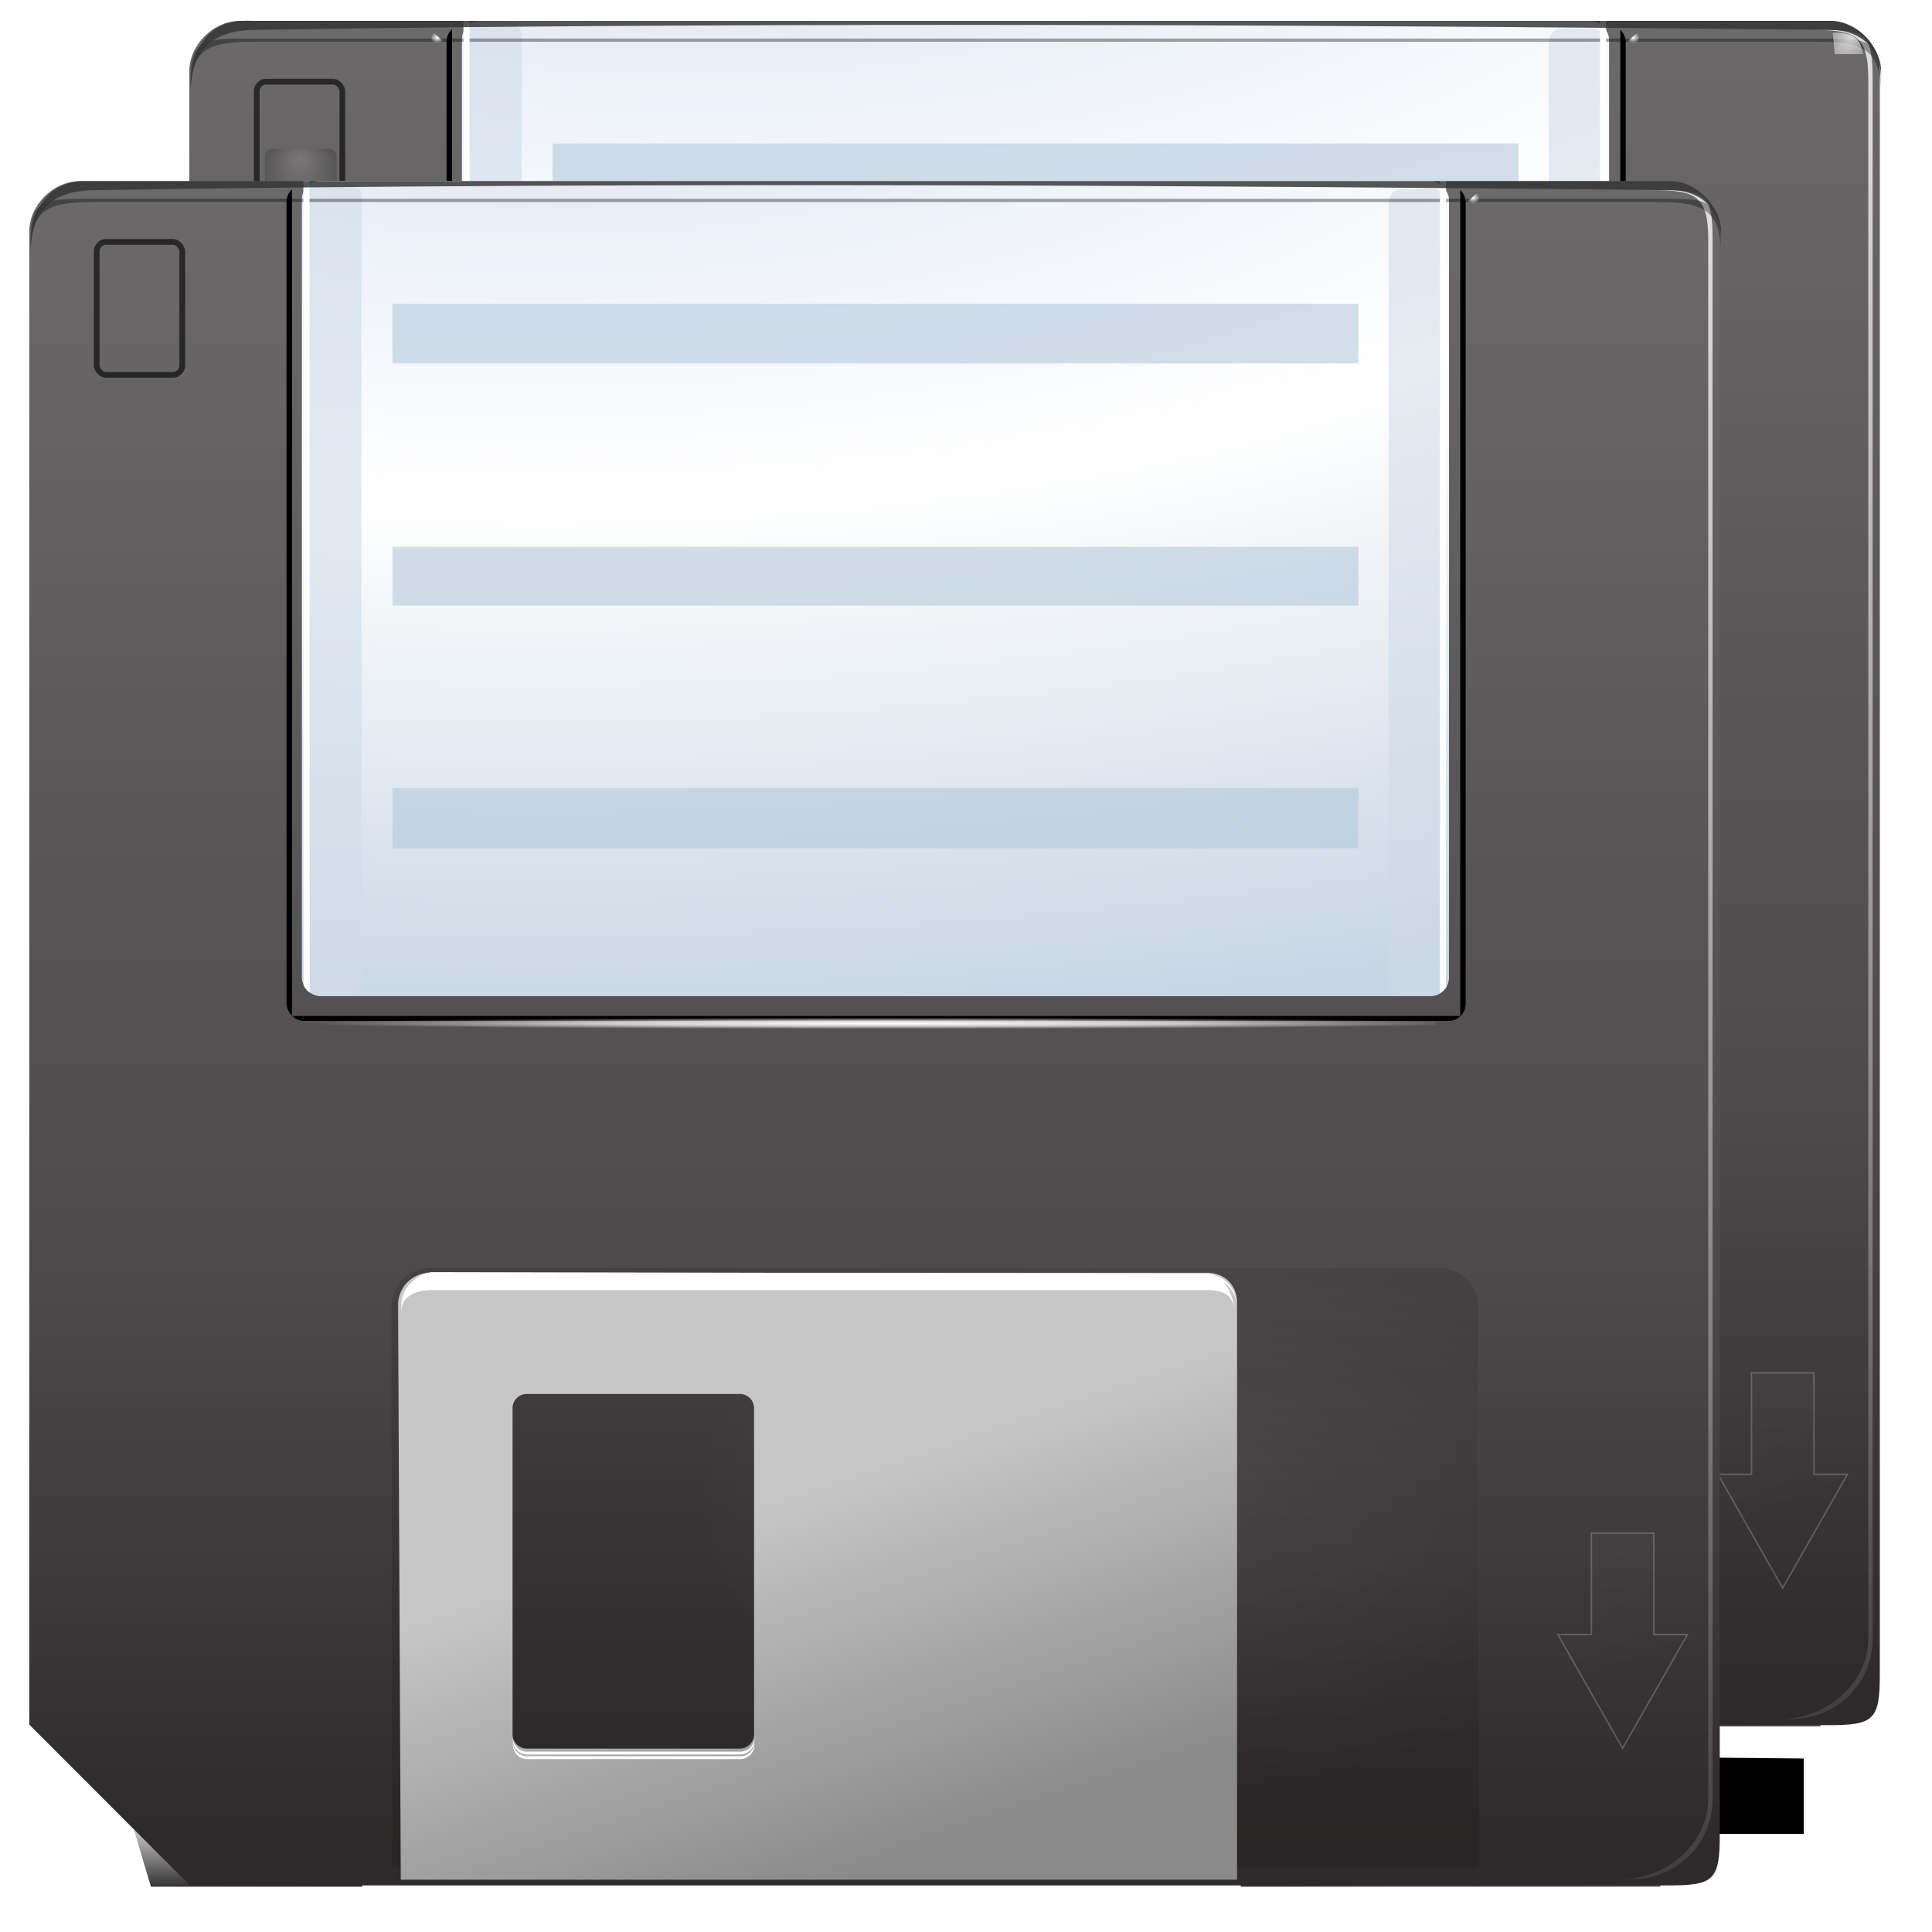 <svg xmlns="http://www.w3.org/2000/svg" xmlns:xlink="http://www.w3.org/1999/xlink" width="128" height="128"><filter id="B" width="1.142" height="2.593" x="-.071" y="-.796"><feGaussianBlur stdDeviation="2.987"/></filter><linearGradient id="c" gradientUnits="userSpaceOnUse"><stop offset="0" style="stop-color:#fff"/><stop offset="1" style="stop-color:#fff;stop-opacity:0"/></linearGradient><linearGradient id="a" gradientUnits="userSpaceOnUse"><stop offset="0"/><stop offset="1" style="stop-opacity:0"/></linearGradient><linearGradient id="b" gradientUnits="userSpaceOnUse"><stop offset="0" style="stop-color:#fff"/><stop offset="1"/></linearGradient><linearGradient id="h" x1="64" x2="56" y1="120.07" y2="96.316" gradientTransform="matrix(1 0 0 1.01 0 -1.31)" gradientUnits="userSpaceOnUse"><stop offset="0" style="stop-color:#8a8a8a"/><stop offset="1" style="stop-color:#c6c6c6"/></linearGradient><linearGradient xlink:href="#c" id="H" x1="89.605" x2="114.175" y1="42.336" y2="106.8"/><linearGradient xlink:href="#a" id="n" x1="68" x2="36" y1="120" y2="84"/><linearGradient xlink:href="#c" id="E" x1="110.46" x2="110.46" y1="-21.663" y2="139.15"/><linearGradient id="g" x1="-97.743" x2="-97.743" y1="1938" y2="1895.4" gradientTransform="matrix(2.56 0 0 2.583 317.2 -4887.4)" gradientUnits="userSpaceOnUse"><stop offset="0" style="stop-color:#2e2a2b"/><stop offset=".335" style="stop-color:#4c494a"/><stop offset=".667" style="stop-color:#5b595a"/><stop offset="1" style="stop-color:#6b696a"/></linearGradient><radialGradient xlink:href="#c" id="A" cx="118.17" cy="9.12" r="1.284" gradientTransform="matrix(1.209 .958 -1.402 1.769 -11.996 -120.41)"/><radialGradient xlink:href="#c" id="z" cx="118.17" cy="9.12" r="1.284" gradientTransform="matrix(1.209 .958 -1.402 1.769 -11.096 -120.71)"/><linearGradient id="d" gradientUnits="userSpaceOnUse"><stop offset="0" style="stop-color:#868385"/><stop offset="1" style="stop-color:#4a4949"/></linearGradient><radialGradient xlink:href="#d" id="Q" cx="16.035" cy="19.495" r="2.379" fy="18.539"/><radialGradient xlink:href="#c" id="v" cx="104.09" cy="9" r=".469" gradientTransform="matrix(1 0 0 .8 -80.464 1.91)"/><radialGradient xlink:href="#c" id="N" cx="104.09" cy="9" r=".469" gradientTransform="matrix(1 0 0 .8 -6.5 5.91)"/><radialGradient xlink:href="#c" id="G" cx="84" cy="91.983" r="32" gradientTransform="matrix(1 0 0 .621 -6 41.877)"/><linearGradient id="e" gradientUnits="userSpaceOnUse"><stop offset="0" style="stop-color:#fff"/><stop offset=".5" style="stop-color:#fff;stop-opacity:.698"/><stop offset="1" style="stop-color:#fff;stop-opacity:0"/></linearGradient><radialGradient xlink:href="#e" id="L" cx="64.802" cy="63.781" r="34.041" gradientTransform="matrix(1.14 0 0 .011 -15.08 67.1)"/><linearGradient id="f" gradientUnits="userSpaceOnUse"><stop offset="0" style="stop-color:#d0ced9"/><stop offset=".25" style="stop-color:#ecf1f9"/><stop offset=".5" style="stop-color:#fff"/><stop offset="1" style="stop-color:#c6d5e3"/></linearGradient><radialGradient xlink:href="#f" id="K" cx="100.31" cy="42.449" r="38" gradientTransform="matrix(4.571 0 0 1.857 -422.62 -80.72)"/><radialGradient xlink:href="#a" id="C" cx="28.481" cy="164.13" r="52.145" gradientTransform="matrix(5.492 -.115 .003 .125 -134.37 108.83)"/><clipPath id="O"><rect width="8" height="12" x="12" y="12" rx="1.079"/></clipPath><clipPath id="P"><rect width="8" height="12" x="12" y="12" rx="1.079"/></clipPath><clipPath id="F"><path d="M18.19 132.42a2.557 2.557 0 0 0-2.563 2.563v37.182h72v-37.183a2.557 2.557 0 0 0-2.562-2.562z"/></clipPath><clipPath id="M"><path d="M11.375-167.68c-2.953 0-3.375.364-3.375 3.344v.781c0-2.98.422-3.312 3.375-3.312h105.25c2.953 0 3.375.332 3.375 3.312v-.781c0-2.98-.422-3.344-3.375-3.344z"/></clipPath><clipPath id="J"><rect width="78.124" height="55.396" x="24.681" y="-68.245" rx="1.134"/></clipPath><radialGradient xlink:href="#a" id="i" cx="28.481" cy="164.13" r="52.145" gradientTransform="matrix(5.492 -.115 .003 .125 -128.37 104.83)"/><clipPath id="l"><path d="M18.19 132.42a2.557 2.557 0 0 0-2.563 2.563v37.182h72v-37.183a2.557 2.557 0 0 0-2.562-2.562z"/></clipPath><radialGradient xlink:href="#c" id="m" cx="84" cy="91.983" r="32" gradientTransform="matrix(1 0 0 .621 0 37.877)"/><linearGradient xlink:href="#c" id="o" x1="89.605" x2="114.175" y1="42.336" y2="106.8"/><clipPath id="q"><rect width="78.124" height="55.396" x="24.681" y="-68.245" rx="1.134"/></clipPath><radialGradient xlink:href="#f" id="r" cx="100.31" cy="42.449" r="38" gradientTransform="matrix(4.571 0 0 1.857 -416.62 -84.72)"/><radialGradient xlink:href="#e" id="s" cx="64.802" cy="63.781" r="34.041" gradientTransform="matrix(1.14 0 0 .011 -9.08 63.1)"/><clipPath id="t"><path d="M11.375-167.68c-2.953 0-3.375.364-3.375 3.344v.781c0-2.98.422-3.312 3.375-3.312h105.25c2.953 0 3.375.332 3.375 3.312v-.781c0-2.98-.422-3.344-3.375-3.344z"/></clipPath><radialGradient xlink:href="#c" id="u" cx="104.09" cy="9" r=".469" gradientTransform="matrix(1 0 0 .8 -.5 1.91)"/><clipPath id="w"><rect width="8" height="12" x="12" y="12" rx="1.079"/></clipPath><clipPath id="x"><rect width="8" height="12" x="12" y="12" rx="1.079"/></clipPath><radialGradient xlink:href="#d" id="y" cx="16.035" cy="19.495" r="2.379" fy="18.539"/><linearGradient xlink:href="#g" id="j" x1="-97.743" x2="-97.743" y1="1938" y2="1895.4" gradientTransform="matrix(2.56 0 0 2.583 317.2 -4887.4)"/><linearGradient xlink:href="#c" id="k" x1="116.46" x2="116.46" y1="-25.663" y2="135.15"/><linearGradient xlink:href="#h" id="p" x1="64" x2="56" y1="120.07" y2="96.316" gradientTransform="matrix(1 0 0 1.01 0 -1.31)"/><linearGradient xlink:href="#g" id="D" x1="-97.743" x2="-97.743" y1="1938" y2="1895.4" gradientTransform="matrix(2.56 0 0 2.583 311.2 -4883.4)"/><linearGradient xlink:href="#h" id="I" x1="64" x2="56" y1="120.07" y2="96.316" gradientTransform="matrix(1 0 0 1.01 -6 2.69)"/><g transform="translate(4.604 -6.618)"><path d="M16 121h14v-1h58.2v1H116v-4l-103.29-6.998z" style="fill-rule:evenodd;fill:url(#i);filter:url(#l)"/><path d="M11.3 8c-1.809 0-3.361 1.625-3.36 3.327v98.932l10.64 10.654h97.999c2.953 0 3.36-.347 3.36-3.327V11.326c0-1.813-1.558-3.327-3.36-3.327z" style="fill:url(#j)"/><path d="M115.4 8.6c2.953 0 3.775.333 3.775 3.313v103.28c0 2.979-2.822 5.312-5.775 5.312h.719c2.953 0 5.344-2.333 5.344-5.313V11.912c0-2.98-.39-3.312-3.344-3.312z" style="fill:url(#k)"/><path d="M16.781 130.44c-1.483 0-2.656 1.205-2.656 2.688v42.03a2.636 2.636 0 0 0 2.656 2.657h.156c-.408-.447-.687-1.032-.687-1.688v-39.969c0-1.391 1.112-2.531 2.5-2.531h65.594c1.388 0 2.5 1.14 2.5 2.531v39.97c0 .655-.249 1.24-.656 1.687h.124c1.484 0 2.688-1.174 2.688-2.656v-42.031a2.69 2.69 0 0 0-2.688-2.688z" style="clip-path:url(#l);fill:url(#Q);filter:url(#g)" transform="translate(16.4 -52.35)"/><path d="M34.5 80.009a2.557 2.557 0 0 0-2.563 2.563l.025 37.145h72l-.024-37.145a2.557 2.557 0 0 0-2.563-2.563z" style="fill-opacity:.128"/><path d="M34.6 80.072a2.557 2.557 0 0 0-2.563 2.563v37.182l71.981-.116V82.518a2.557 2.557 0 0 0-2.562-2.563z" style="opacity:.074;fill:url(#m)"/><path d="M52.938 84a.935.935 0 0 0-.938.938v23.061H40.94a.935.935 0 0 0-.938.938v6.125c0 .52.418.938.938.938h22.125c.52 0 .937-.418.937-.938V84.937a.935.935 0 0 0-.938-.938z" style="fill:url(#n);filter:url(#f)" transform="matrix(1 0 0 1.01 0 -1.31)"/><path d="M112.08 97.375v6.719h-2.25l4.344 7.531 4.344-7.531h-2.25v-6.719h-2.094z" style="opacity:.453;fill-rule:evenodd;stroke:#fff;stroke-width:.1;fill:url(#o);filter:url(#d)" transform="matrix(.988 0 0 1 .7 .2)"/><path d="M34.5 80.323a2.131 2.131 0 0 0-2.125 2.147l.177 38.067h55.406v-38.21c0-1.19-.823-2.004-2-2.004zm6.396 8.032H55.02a.94.94 0 0 1 .938.948V110.9a.94.94 0 0 1-.938.947H40.895a.94.94 0 0 1-.937-.947V89.303a.94.94 0 0 1 .938-.948z" style="fill:url(#p)"/><path d="M34.7 80.383a2.131 2.131 0 0 0-2.125 2.147v.19c0-1.19.948-2.148 2.125-2.148h51.156c1.03 0 1.896.757 2.094 1.737-.11-1.085-.99-1.926-2.094-1.926zm5.281 30.721v.19a.94.94 0 0 0 .938.947h14.125a.94.94 0 0 0 .937-.948v-.189a.94.94 0 0 1-.937.947H40.919a.94.94 0 0 1-.938-.947z" style="fill:#fff"/><path d="M34.7 80.281c-1.177 0-2.125 1.363-2.125 2.553v.19c0-1.19.948-1.548 2.125-1.548h51.156c1.03 0 1.696.157 1.894 1.137-.11-1.085-.79-2.23-1.894-2.23zm5.281 31.127v.19a.94.94 0 0 0 .938.947h14.125a.94.94 0 0 0 .937-.948v-.189a.94.94 0 0 1-.937.947H40.919a.94.94 0 0 1-.938-.947z" style="fill:#fff"/><path d="M24.694-69.481v56.656h78.1v-56.656z" style="fill:none;stroke:#000;stroke-width:.7;stroke-linecap:round;stroke-linejoin:round;stroke-dashoffset:1.088;clip-path:url(#q);filter:url(#j)" transform="translate(.3 76.485)"/><rect width="76" height="54" x="26" y="8" rx="1.234" style="fill:url(#r)"/><rect width="3.849" height="53.922" x="26.1" y="8" rx=".925" style="opacity:.613;fill:#cfdce7"/><rect width="3.795" height="53.467" x="98" y="8.5" rx=".897" ry=".925" style="opacity:.547;fill:#cfdce7"/><path d="M26 63.418h75.092v.729H26z" style="fill:url(#s);filter:url(#i)"/><path d="M12.375-168.28c-2.953 0-4.375.364-4.375 3.344v.781c0-2.98 1.422-3.312 4.375-3.312h103.25c2.953 0 4.375.332 4.375 3.312v-.781c0-2.98-1.422-3.344-4.375-3.344z" style="fill-opacity:.358;clip-path:url(#t);filter:url(#h)" transform="translate(0 176.85)"/><path d="M32 16.124v3.954h64v-3.954zm0 16.106v3.89h64v-3.89zm0 15.974v4h64v-4z" style="opacity:.565;fill:#b2c6d9;fill-rule:evenodd"/><path d="M101.4 8v53.806c.183-.102.294-.251.406-.4V8zM26.1 8l.014 53.301c.103.2.252.338.406.47l-.014-53.77z" style="fill:#fff"/><path d="m103.9 8.74-.75.688.938.062z" style="fill-rule:evenodd;fill:url(#u);filter:url(#e)"/><path d="m23.911 8.736-.75.687.938.063z" style="fill-rule:evenodd;fill:url(#v);filter:url(#e)" transform="matrix(-1 0 0 1 48 0)"/><g style="stroke-linecap:round;stroke-linejoin:round;stroke-dashoffset:4.15"><rect width="8" height="12" x="12" y="12" rx="1.079" style="opacity:.785;fill:none;stroke:#000;clip-path:url(#w);filter:url(#b)" transform="matrix(.756 0 0 .766 3.146 2.644)"/><rect width="8" height="12" x="12" y="12" rx="1.079" style="opacity:.785;clip-path:url(#x);stroke:url(#aa);fill:url(#z);filter:url(#b)" transform="matrix(.756 0 0 .766 3.146 2.644)"/><rect width="4.35" height="3.676" x="13.897" y="18.031" rx=".452" style="opacity:.785;stroke-width:.332;fill:url(#y);stroke:url(#ad);filter:url(#c)" transform="matrix(1.089 0 0 1.104 -2.18 -3.43)"/></g><path d="M11.4 8c-2.056.107-3.375 1.705-3.375 4.313v.593c0-2.98 1.422-4.312 4.375-4.312 36.521-.574 76.291-.273 104.25 0 1.896 0 3.375 1.128 3.375 3.312v-.594c0-1.543-1.548-3.312-3.375-3.312H12.4c-.37 0-.706-.015-1 0z" style="fill:#343434;fill-opacity:.828"/><g style="fill-rule:evenodd"><path d="m118.02 8.389.11 1.104h1.459c-.099-.472-.199-1.18-1.569-1.104z" style="fill:url(#z);filter:url(#a)" transform="matrix(-1.389 0 0 1.389 175.7 -2.24)"/><path d="m117.12 8.688.11 1.105h1.459c-.099-.472-.199-1.18-1.569-1.104z" style="opacity:.861;fill:url(#A);filter:url(#a)" transform="translate(-33.45 -2.36) scale(1.283)"/></g></g><path d="M16 121h14v-1h60v1h29v-4l-106.29-.998z" style="fill-rule:evenodd;stroke:#000;filter:url(#B)"/><path d="M10 125h14v-1h58.2v1H110v-4L6.71 114.002z" style="fill-rule:evenodd;fill:url(#C);filter:url(#l)"/><path d="M5.3 12c-1.809 0-3.361 1.625-3.36 3.327v98.932l10.64 10.654h97.999c2.953 0 3.36-.347 3.36-3.327V15.326c0-1.813-1.558-3.327-3.36-3.327z" style="fill:url(#D)"/><path d="M109.4 12.6c2.953 0 3.775.333 3.775 3.313v103.28c0 2.979-2.822 5.312-5.775 5.312h.719c2.953 0 5.344-2.333 5.344-5.313V15.912c0-2.98-.39-3.312-3.344-3.312z" style="fill:url(#E)"/><path d="M16.781 130.44c-1.483 0-2.656 1.205-2.656 2.688v42.03a2.636 2.636 0 0 0 2.656 2.657h.156c-.408-.447-.687-1.032-.687-1.688v-39.969c0-1.391 1.112-2.531 2.5-2.531h65.594c1.388 0 2.5 1.14 2.5 2.531v39.97c0 .655-.249 1.24-.656 1.687h.124c1.484 0 2.688-1.174 2.688-2.656v-42.031a2.69 2.69 0 0 0-2.688-2.688z" style="clip-path:url(#F);fill:url(#u);filter:url(#g)" transform="translate(10.4 -48.35)"/><path d="M28.5 84.009a2.557 2.557 0 0 0-2.563 2.563l.025 37.145h72l-.024-37.145a2.557 2.557 0 0 0-2.563-2.563z" style="fill-opacity:.128"/><path d="M28.6 84.072a2.557 2.557 0 0 0-2.563 2.563v37.182l71.981-.116V86.518a2.557 2.557 0 0 0-2.562-2.563z" style="opacity:.074;fill:url(#G)"/><path d="M52.938 84a.935.935 0 0 0-.938.938v23.061H40.94a.935.935 0 0 0-.938.938v6.125c0 .52.418.938.938.938h22.125c.52 0 .937-.418.937-.938V84.937a.935.935 0 0 0-.938-.938z" style="fill:url(#n);filter:url(#f)" transform="matrix(1 0 0 1.01 -6 2.69)"/><path d="M112.08 97.375v6.719h-2.25l4.344 7.531 4.344-7.531h-2.25v-6.719h-2.094z" style="opacity:.453;fill-rule:evenodd;stroke:#fff;stroke-width:.1;fill:url(#H);filter:url(#d)" transform="matrix(.988 0 0 1 -5.3 4.2)"/><path d="M28.5 84.323a2.131 2.131 0 0 0-2.125 2.147l.177 38.067h55.406v-38.21c0-1.19-.823-2.004-2-2.004zm6.396 8.032H49.02a.94.94 0 0 1 .938.948V114.9a.94.94 0 0 1-.938.947H34.895a.94.94 0 0 1-.937-.947V93.303a.94.94 0 0 1 .938-.948z" style="fill:url(#I)"/><path d="M28.7 84.383a2.131 2.131 0 0 0-2.125 2.147v.19c0-1.19.948-2.148 2.125-2.148h51.156c1.03 0 1.896.757 2.094 1.737-.11-1.085-.99-1.926-2.094-1.926zm5.281 30.721v.19a.94.94 0 0 0 .938.947h14.125a.94.94 0 0 0 .937-.948v-.189a.94.94 0 0 1-.937.947H34.919a.94.94 0 0 1-.938-.947z" style="fill:#fff"/><path d="M28.7 84.281c-1.177 0-2.125 1.363-2.125 2.553v.19c0-1.19.948-1.548 2.125-1.548h51.156c1.03 0 1.696.157 1.894 1.137-.11-1.085-.79-2.23-1.894-2.23zm5.281 31.127v.19a.94.94 0 0 0 .938.947h14.125a.94.94 0 0 0 .937-.948v-.189a.94.94 0 0 1-.937.947H34.919a.94.94 0 0 1-.938-.947z" style="fill:#fff"/><path d="M24.694-69.481v56.656h78.1v-56.656z" style="fill:none;stroke:#000;stroke-width:.7;stroke-linecap:round;stroke-linejoin:round;stroke-dashoffset:1.088;clip-path:url(#J);filter:url(#j)" transform="translate(-5.7 80.485)"/><rect width="76" height="54" x="20" y="12" rx="1.234" style="fill:url(#K)"/><rect width="3.849" height="53.922" x="20.1" y="12" rx=".925" style="opacity:.613;fill:#cfdce7"/><rect width="3.795" height="53.467" x="92" y="12.5" rx=".897" ry=".925" style="opacity:.547;fill:#cfdce7"/><path d="M20 67.418h75.092v.729H20z" style="fill:url(#L);filter:url(#i)"/><path d="M12.375-168.28c-2.953 0-4.375.364-4.375 3.344v.781c0-2.98 1.422-3.312 4.375-3.312h103.25c2.953 0 4.375.332 4.375 3.312v-.781c0-2.98-1.422-3.344-4.375-3.344z" style="fill-opacity:.358;clip-path:url(#M);filter:url(#h)" transform="translate(-6 180.85)"/><path d="M26 20.124v3.954h64v-3.954zm0 16.106v3.89h64v-3.89zm0 15.974v4h64v-4z" style="opacity:.565;fill:#b2c6d9;fill-rule:evenodd"/><path d="M95.4 12v53.806c.183-.102.294-.251.406-.4V12zm-75.3 0 .014 53.301c.103.2.252.338.406.47l-.014-53.77z" style="fill:#fff"/><path d="m97.9 12.74-.75.688.938.062z" style="fill-rule:evenodd;fill:url(#N);filter:url(#e)"/><path d="m23.911 8.736-.75.687.938.063z" style="fill-rule:evenodd;fill:url(#v);filter:url(#e)" transform="matrix(-1 0 0 1 42 4)"/><g style="stroke-linecap:round;stroke-linejoin:round;stroke-dashoffset:4.15" transform="translate(-6 4)"><rect width="8" height="12" x="12" y="12" rx="1.079" style="opacity:.785;fill:none;stroke:#000;clip-path:url(#O);filter:url(#b)" transform="matrix(.756 0 0 .766 3.146 2.644)"/><rect width="8" height="12" x="12" y="12" rx="1.079" style="opacity:.785;clip-path:url(#P);fill:url(#z);stroke:url(#o);filter:url(#b)" transform="matrix(.756 0 0 .766 3.146 2.644)"/><rect width="4.35" height="3.676" x="13.897" y="18.031" rx=".452" style="opacity:.785;stroke-width:.332;fill:url(#Q);stroke:url(#q);filter:url(#c)" transform="matrix(1.089 0 0 1.104 -2.18 -3.43)"/></g><path d="M5.4 12c-2.056.107-3.375 1.705-3.375 4.313v.593c0-2.98 1.422-4.312 4.375-4.312 36.521-.574 76.291-.273 104.25 0 1.896 0 3.375 1.128 3.375 3.312v-.594c0-1.543-1.548-3.312-3.375-3.312H6.4c-.37 0-.706-.015-1 0z" style="fill:#343434;fill-opacity:.828"/><g style="fill-rule:evenodd"><path d="m118.02 8.389.11 1.104h1.459c-.099-.472-.199-1.18-1.569-1.104z" style="fill:url(#z);filter:url(#a)" transform="matrix(-1.389 0 0 1.389 169.7 1.76)"/><path d="m117.12 8.688.11 1.105h1.459c-.099-.472-.199-1.18-1.569-1.104z" style="opacity:.861;fill:url(#A);filter:url(#a)" transform="translate(-39.45 1.64) scale(1.283)"/></g></svg>